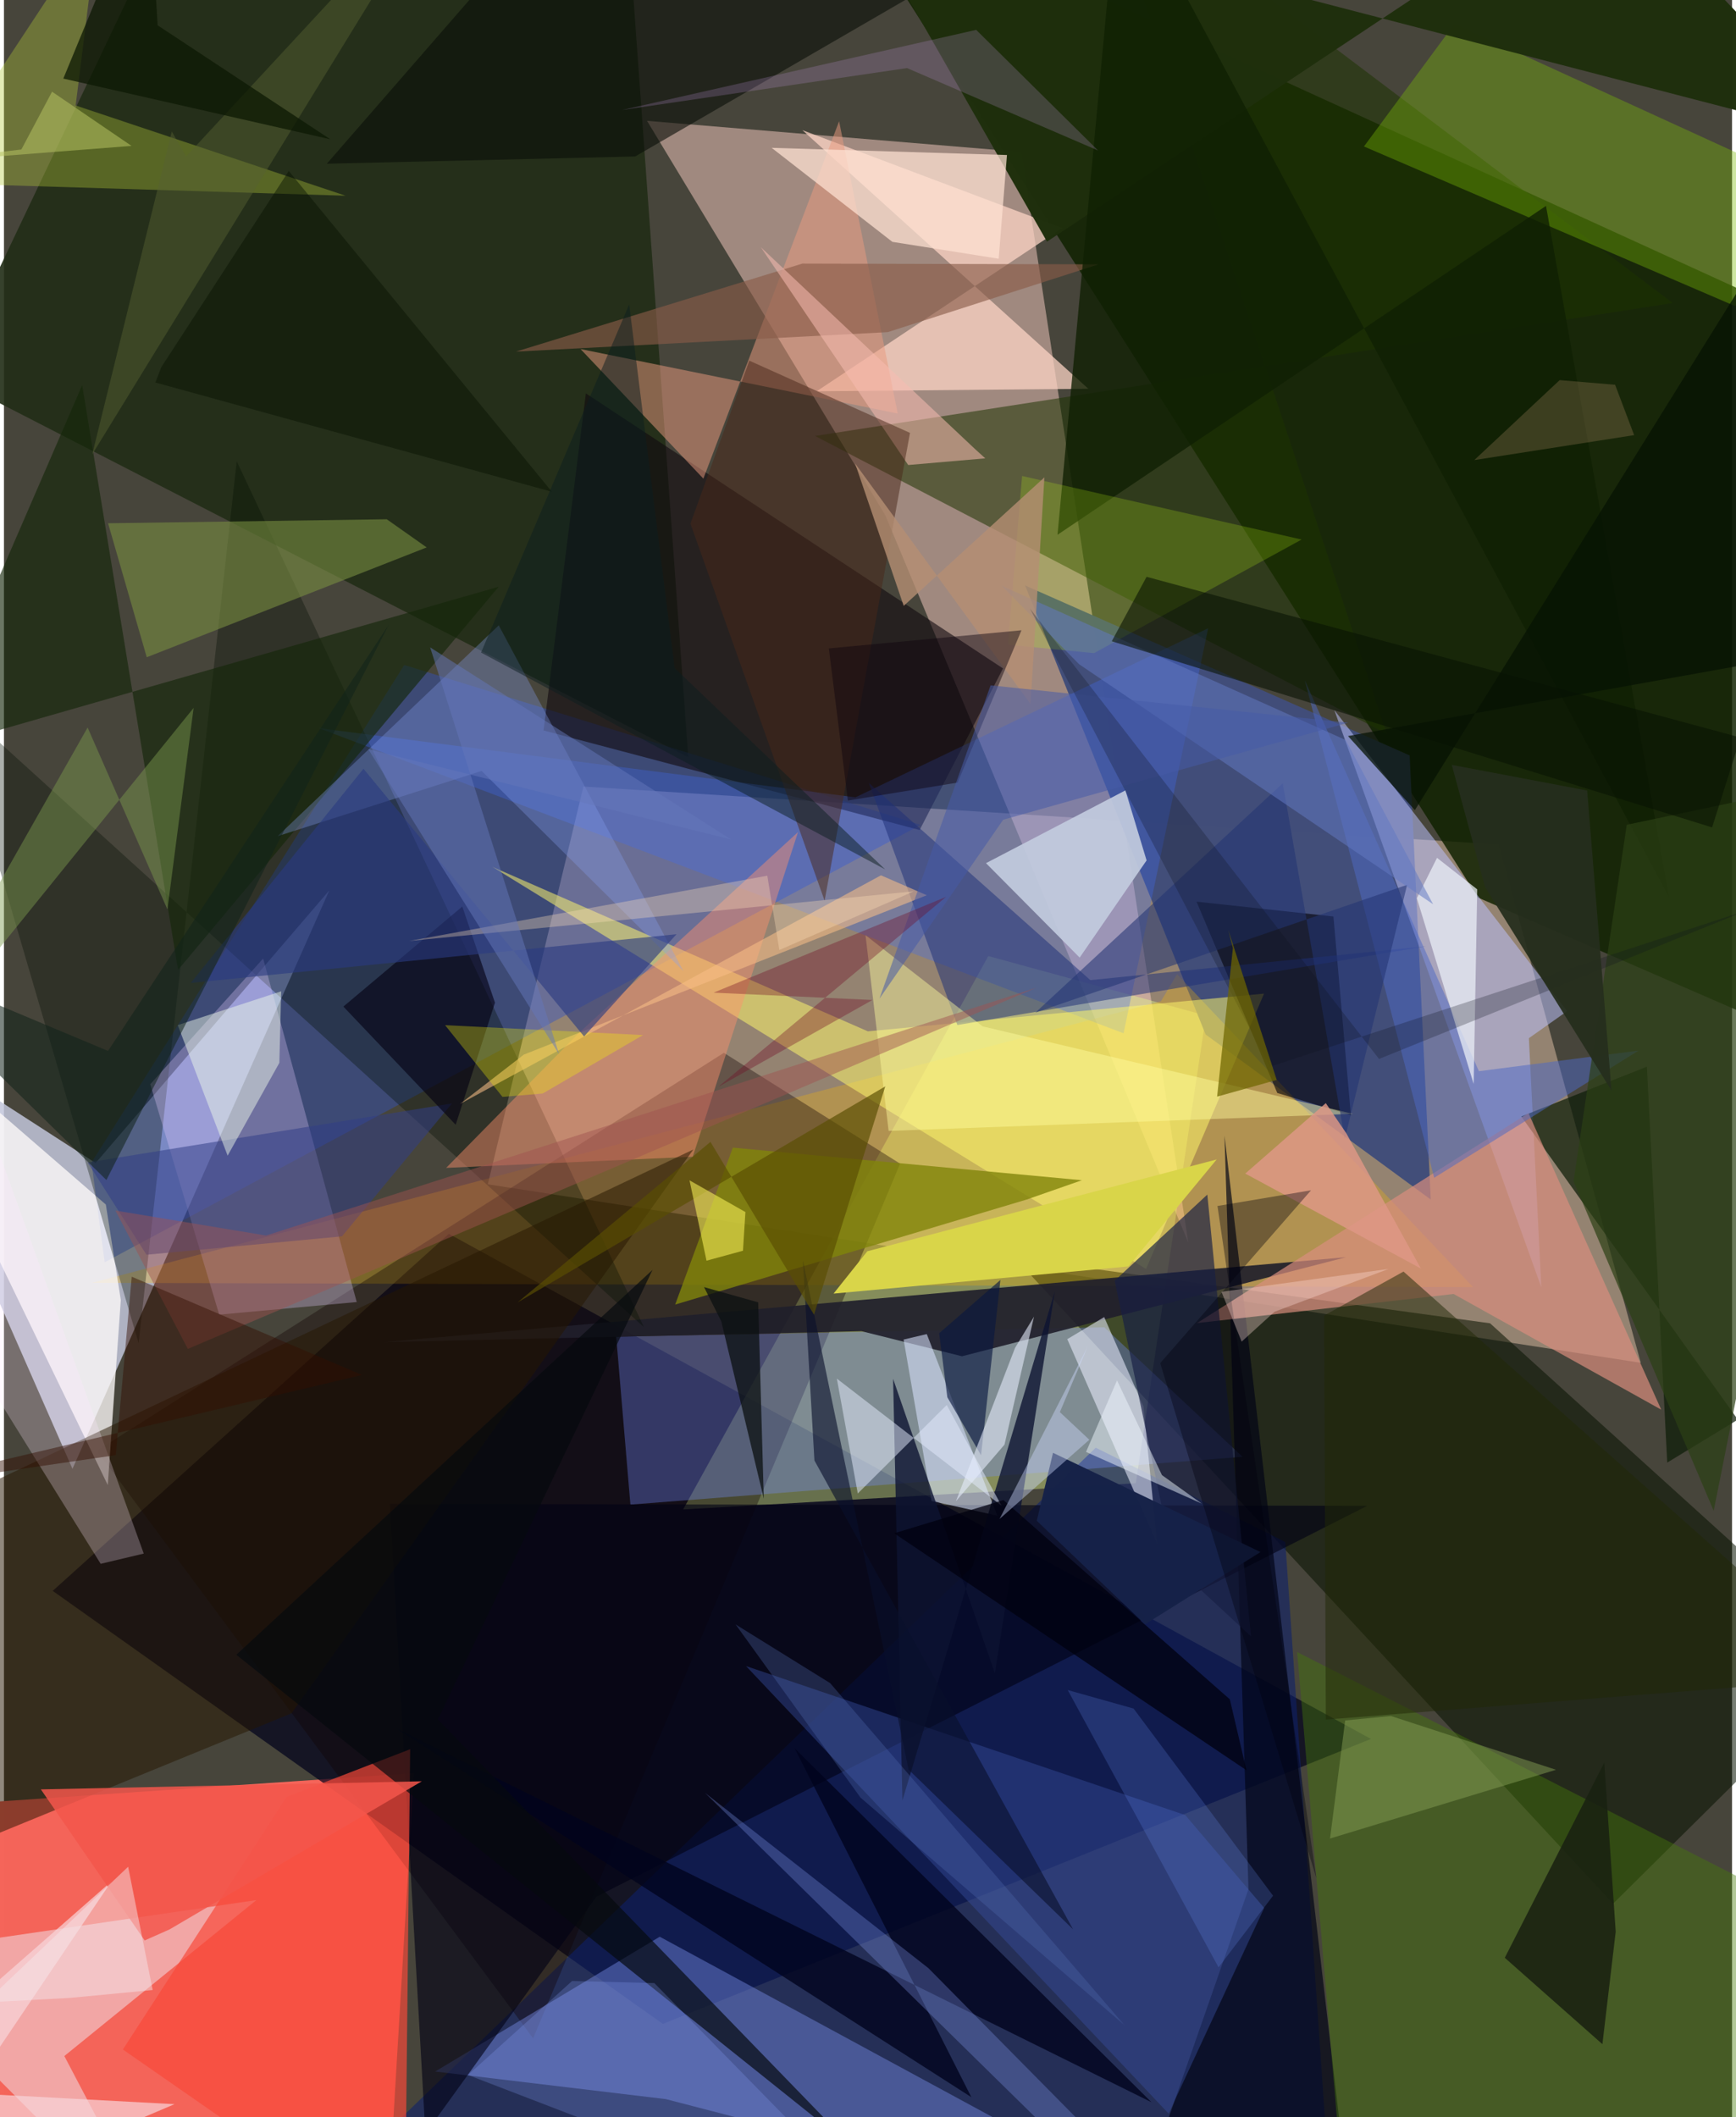 <svg xmlns="http://www.w3.org/2000/svg" width="228" height="278" viewBox="0 0 836 1024"><path fill="#47453b" d="M0 0h836v1024H0z"/><path fill="#b19b87" fill-opacity=".722" d="M280.333 380.416l-46.26 192.388 557.778 86.338-68.823-250.67z"/><path fill="#f5655a" fill-opacity=".996" d="M-25.612 1064.77L-62 875.384l260.34-17.813-13.548 227.801z"/><path fill="#ffd3c7" fill-opacity=".486" d="M572.968 601.05L426.434 249.33 311.104 58.45 492.18 73.503z"/><path fill="#00021c" fill-opacity=".706" d="M215.232 596.758l446.066 244.305-342.537 137.835L23.581 769.45z"/><path fill="#c1c5da" fill-opacity=".847" d="M-62 493.846l95.143 216.568 124.273-279.81L44.332 562.515z"/><path fill="#102200" fill-opacity=".839" d="M713.06 434.115L898 514.518l-30.848-362.06L397.724-62z"/><path fill="#e5fd8c" fill-opacity=".392" d="M547.552 717.387l33.946-226.181-105.309-28.8-147.63 267.66z"/><path fill="#424e7a" fill-opacity=".996" d="M581.32 500.333L494 283.172l186.035 82.198 10.21 214.798z"/><path fill="#081300" fill-opacity=".549" d="M778.43 920.755l-289.315-312.28 229.824 31.558L898 802.233z"/><path fill="#222e16" fill-opacity=".906" d="M331.022 366.228l-358.143-184.1L84.187-51.848 300.117-62z"/><path fill="#3051c7" fill-opacity=".42" d="M42.347 562.324l151.307-240.69 249.835 77.324L48.722 610.53z"/><path fill="#0d216c" fill-opacity=".573" d="M528.171 700.212l91.712 45.62L643.248 1086l-490.24-23.899z"/><path fill="#fbb800" fill-opacity=".282" d="M710.72 622.554l-143.2-151.4-7.801 13.144L42.57 620.452z"/><path fill="#0e0200" fill-opacity=".357" d="M433.527 562.819L255.99 985.88 44.994 701.645 348.272 509.22z"/><path fill="#7c91ef" fill-opacity=".42" d="M208.615 1001.916l108.639-65.192L592.74 1086l-272.56-70.737z"/><path fill="#10090f" fill-opacity=".596" d="M442.974 401.459l40.343-78.156-201.799-133.029-20.48 163.023z"/><path fill="#768dff" fill-opacity=".337" d="M303.06 727.72l296.171-23.107-66.898-62.653-236.145 4.536z"/><path fill="#fffbf9" fill-opacity=".769" d="M50.223 718.261l6.306-89.499-7.239-46.16L-62 486.21z"/><path fill="#1e3400" fill-opacity=".529" d="M807.295 146.575l-414.908 64.283 276.485 144.04L530.992-62z"/><path fill="#bbc1fc" fill-opacity=".533" d="M743.74 622.667l-6.028-120.53 18.498-13.07L643.578 343.4z"/><path fill="#201f2b" fill-opacity=".914" d="M414.902 643.858l48.563 12.125 185.852-47.925-465.278 41.053z"/><path fill="#030e00" fill-opacity=".329" d="M65.146 649.683l-91.725-312.75 336.21 305.011-197.02-418.843z"/><path fill="#ffd6c7" fill-opacity=".729" d="M511.945 110.28L386.238 62.945l138.359 125.092-131.419 1.208z"/><path fill="#f1dde6" fill-opacity=".541" d="M122.11 919.006L-62 945.952 77.313 1086l-48.107-91.566z"/><path fill="#3e6bf1" fill-opacity=".322" d="M411.936 385.641L152.31 352.178 541.64 499.77l40.92-195.911z"/><path fill="#fff76c" fill-opacity=".525" d="M417.924 498.824l191.68-18.248-57.102 133.194-316.258-194.528z"/><path fill="#e7ccff" fill-opacity=".306" d="M170.663 629.755l-45.273-166.15-54.605 60.796 33.35 111.436z"/><path fill="#030108" fill-opacity=".6" d="M616.002 528.644l-39.053-92.539 66.213 7.172 8.44 96.105z"/><path fill="#0d1c07" fill-opacity=".714" d="M794.802 515.916l-60.755 24.073L838.8 686.61l-34.157 20.796z"/><path fill="#000015" fill-opacity=".604" d="M186.724 727.38l17.156 304.6 82.647-114.57 372.937-189.077z"/><path fill="#e99a7e" fill-opacity=".506" d="M338.357 231.501l65.664-172.863 28.355 141.375-153.432-31.18z"/><path fill="#7cbc07" fill-opacity=".376" d="M837.399 148.011l-179.467-77.16 43.833-59.398L898 101.259z"/><path fill="#132708" fill-opacity=".631" d="M37.845 186.286l46.376 282.81 155.102-185.314-278.283 79.859z"/><path fill="#81840b" fill-opacity=".8" d="M352.61 555.065l168.86 15.77-26.698 9.333-170.063 50.81z"/><path fill="#ff916c" fill-opacity=".443" d="M333.214 559.47l-119.301 5.398 63.948-64.994 106.29-97.431z"/><path fill="#000415" fill-opacity=".678" d="M653.084 1086H541.9l60.167-172.324-11.612-364.43z"/><path fill="#d98e7d" fill-opacity=".694" d="M701.31 625.855l100.427 55.95-64.233-143.463-160.34 101.582z"/><path fill="#374f9d" fill-opacity=".439" d="M563.434 1022.28L359 805.824l212.514 72.084 38.155 44.897z"/><path fill="#477b08" fill-opacity=".42" d="M898 1048.996l-8.577-115.532-263.815-134.445L650.103 1086z"/><path fill="#f74a3a" fill-opacity=".686" d="M196.509 846.037L193.902 1086 57.525 991.271l79.162-122.149z"/><path fill="#1f2f0d" fill-opacity=".988" d="M404.041-59.295L504.586 116.87 773.63-62 898 68.893z"/><path fill="#b1c537" fill-opacity=".365" d="M45.831-38.296L-37.737 88.426l202.988 6.239L34.678 51.008z"/><path fill="#ebeffe" fill-opacity=".561" d="M551.245 680.163l6.695 66.695-43.541-99.155 17.859-10.68z"/><path fill="#261700" fill-opacity=".51" d="M-62 743.577v167.39l201.122-82.3 194.39-272.699z"/><path fill="#798f40" fill-opacity=".592" d="M69.078 317.894l135.43-53.128-19.322-13.62-134.818 1.943z"/><path fill="#1e2f77" fill-opacity=".514" d="M687.966 457.678L525.56 474.042l-107.142-95.338 42.815 117.054z"/><path fill="#c3cbdf" fill-opacity=".918" d="M475.078 417.48l45.323 45.677 32.372-47.003-10.237-33.878z"/><path fill="#ffe2d3" fill-opacity=".725" d="M371.382 71.502l58.407 45.477 51.445 8.166 3.993-50.17z"/><path fill="#171e44" fill-opacity=".667" d="M603.307 791.498L582.154 577.78l-44.816 41.637 28.684 137.539z"/><path fill="#0a0f08" fill-opacity=".596" d="M305.363 75.683L482.978-27.21l-227.19-8.007-99.587 114.4z"/><path fill="#d9e5ff" fill-opacity=".561" d="M448.733 725.97l31.836 7.117-34.134-87.843-11.21 2.644z"/><path fill="#01031d" fill-opacity=".784" d="M382.486 845.554l172.66 171.223L189.96 836.078l278.044 178.262z"/><path fill="#869eef" fill-opacity=".322" d="M231.072 372.865l97.652 96.86-89.359-167.274-106.98 101.979z"/><path fill="#d9d549" d="M401.33 625.67l16.33-20.472 169.013-44.41-42.685 51.74z"/><path fill="#313e86" fill-opacity=".537" d="M163.542 597.977l53.192-64.28-176.225 28.56 28.444 44.618z"/><path fill="#05090e" fill-opacity=".682" d="M411.606 1039.681l-299.19-239.334 201.342-186.146-103.827 217.44z"/><path fill="#ffeaff" fill-opacity=".259" d="M46.79 756.366l-60.783-97.725-7.89-155.145 89.517 247.91z"/><path fill="#899ef7" fill-opacity=".298" d="M579.694 1086H562.02L339.162 867.147l108.062 84.783z"/><path fill="#0d1432" fill-opacity=".796" d="M430.143 666.89l4.507 203.959 73.696-246.164-28.968 184.586z"/><path fill="#fffd9e" fill-opacity=".443" d="M416.804 452.33l56.63 44.08 179.123 42.308-224.58 8.267z"/><path fill="#4d68c4" fill-opacity=".518" d="M713.538 518.1l77.25-9.966-98.891 61.513L629.32 329.05z"/><path fill="#895b48" fill-opacity=".627" d="M427.528 160.653l102.074-32.806-143.335-.364-138.59 42.58z"/><path fill="#ebeff6" fill-opacity=".737" d="M683.525 434.441l9.756-19.535 19.441 15.244-1.714 94.124z"/><path fill="#192112" fill-opacity=".878" d="M779.718 934.282l-5.522-81.821-48.14 94.447 47.229 41.785z"/><path fill="#102003" fill-opacity=".792" d="M539.584-62l265.904 495.862L746.003 99.58 509.675 258.656z"/><path fill="#f8bcb2" fill-opacity=".537" d="M469.714 217.13l5.023 4.557-37.291 3.222-71.287-105.335z"/><path fill="#c0fb14" fill-opacity=".212" d="M485.702 311.828l6.842-81.617 135.228 30.745-100.41 54.934z"/><path fill="#f0fdea" fill-opacity=".467" d="M133.23 514.052l-25.02 44.903-24.136-63.144 50.042-16.345z"/><path fill="#2c3f14" fill-opacity=".698" d="M759.314 571.331l25.748-172.414L898 375.165l-70.879 355.557z"/><path fill="#040012" fill-opacity=".616" d="M237.536 484.955l-19.002 59.07-54.332-57.18 57.533-48.39z"/><path fill="#7c9b4f" fill-opacity=".451" d="M79.084 439.862l12.672-97.484L-62 532.55 40.47 351.874z"/><path fill="#233472" fill-opacity=".561" d="M618.644 378.841l30.017 172.004 30.146-122.898-179.839 61.834z"/><path fill="#6378c2" fill-opacity=".533" d="M520.171 321.288L691.387 437.36l-42.307-79.44-166.421-74.615z"/><path fill="#e4ebfc" fill-opacity=".506" d="M456.086 679.554l-43.027 42.795-10.132-55.564 79.663 61.46z"/><path fill="#4a2718" fill-opacity=".498" d="M438.319 209.373l-77.738-34.936-28.481 78.818 64.905 182.366z"/><path fill="#091640" fill-opacity=".635" d="M456.38 675.811l16.31 28.037 9.357-84.774-29.619 25.77z"/><path fill="#090f2c" fill-opacity=".608" d="M437.61 855.86l79.62 77.317-125.146-226.786-5.571-96.776z"/><path fill="#071203" fill-opacity=".576" d="M535.928 310.147l290.423 90.04 13.757-43.454-287.342-77.752z"/><path fill="#f8be87" fill-opacity=".565" d="M446.443 432.997l-22.174-9.635L220.66 533.92l30.828-23.834z"/><path fill="#0b1111" fill-opacity=".749" d="M367.591 724.893l-2.717-94.99-26.188-7.374 8.32 16.504z"/><path fill="#c195db" fill-opacity=".224" d="M470.344 14.448l58.978 58.359-92.442-39.88-137.875 20.286z"/><path fill="#f8d7da" fill-opacity=".69" d="M82.525 1017.714L-62 1009.977l113.957-99.983L-62 1079.081z"/><path fill="#de9886" fill-opacity=".831" d="M639.463 533.543l9.901 14.54 36.127 65.483-84.98-45.948z"/><path fill="#faf600" fill-opacity=".302" d="M213.408 495.841l95.736 4.786-48.505 28.266-19.47 1.628z"/><path fill="#2a3a80" fill-opacity=".608" d="M90.39 475.401l83.528-103.576 106.718 129.47 44.727-49.446z"/><path fill="#87a156" fill-opacity=".475" d="M750.84 855.98l-109.323 33.252 7.321-57.104 22.144-2.155z"/><path fill="#8fa9ff" fill-opacity=".235" d="M224.48 1003.596l50.373-45.456 39.794 1.01L438.798 1086z"/><path fill="#9f534f" fill-opacity=".467" d="M126.833 597.59l372.71-119.894L88.95 652.416l-35.047-66.919z"/><path fill="#212907" fill-opacity=".506" d="M677.064 615.009l-38.419 21.285.84 195.413L898 811.377z"/><path fill="#061204" fill-opacity=".737" d="M682.565 391.834L868.083 93.692 898 311.52 650.216 356z"/><path fill="#340e02" fill-opacity=".459" d="M-62 720.765l235.189-55.73-111.373-47.54-7.727 86.308z"/><path fill="#f3564c" fill-opacity=".851" d="M80.177 933.15l-12.12 5.38-50.2-73.068 184.279-3.913z"/><path fill="#f0f8ff" fill-opacity=".475" d="M579.411 727.216l-55.934-24.964 14.992-34.576 21.74 45.782z"/><path fill="#b58f73" fill-opacity=".8" d="M435.269 293.042l68.074-62.165-6.72 109.673-84.878-116.424z"/><path fill="#5a4e02" fill-opacity=".671" d="M341.784 552.293l-93.321 77.652 177.889-104.503-34.486 110.441z"/><path fill="#00010f" fill-opacity=".757" d="M593.036 821.897l-109.5-96.37-52.878 16.07 170.414 114.6z"/><path fill="#0e030e" fill-opacity=".455" d="M399.057 313.619l93.186-8.777-30.888 73.67-53.09 8.676z"/><path fill="#566132" fill-opacity=".471" d="M215.653-62L88.136 75.671l-6.952-12.086-38.485 156.19z"/><path fill="#fbf559" fill-opacity=".561" d="M339.88 609.752l-8.229-38.864 27.045 15.335-1.178 18.713z"/><path fill="#6f97fe" fill-opacity=".2" d="M587.579 951.53L514.62 817.414l31.854 8.951 67.49 90.524z"/><path fill="#465aa8" fill-opacity=".533" d="M483.411 396.466l-59.876 86.545L477.31 331.48l172.934 18.054z"/><path fill="#051000" fill-opacity=".443" d="M73.274 185.008l191.81 52.856-127.299-155.17-61.69 94.923z"/><path fill="#f5e5ea" fill-opacity=".475" d="M71.95 962.497l-39.816 3.798-41.17 2.224 69.108-65.636z"/><path fill="#0c1903" fill-opacity=".749" d="M157.89 67.374L74.342 12.243 69.97-62 28.715 38.007z"/><path fill="#e1aa87" fill-opacity=".212" d="M752.606 183.85l26.818 2.25 9.219 24.36-77.333 12.065z"/><path fill="#700924" fill-opacity=".349" d="M345.591 525.67l74.545-42.017-76.874-3.534 112.504-46.337z"/><path fill="#ffe2bb" fill-opacity=".329" d="M369.283 423.549l5.831 35.938 65.073-28.394-244.196 24.03z"/><path fill="#12231a" fill-opacity=".553" d="M50.35 508.291l135.833-206.193L49.56 570.74-62 461.261z"/><path fill="#162248" fill-opacity=".988" d="M552.024 785.61l-52.372-50.067 7.856-32.863 100.377 47.986z"/><path fill="#6477b9" fill-opacity=".49" d="M206.177 313.11l62.414 196.86-92.338-147.596 175.524 43.666z"/><path fill="#00000d" fill-opacity=".369" d="M634.908 908.413L559.36 659.294l72.971-83.596-45.272 7.593z"/><path fill="#e5edfb" fill-opacity=".584" d="M489.137 651.927l9.178-15.127-14.275 61.908-23.514 27.391z"/><path fill="#cedcfe" fill-opacity=".412" d="M525.083 696.361l-43.465 38.327 42.658-83.409-13.466 31.718z"/><path fill="#0c121d" fill-opacity=".259" d="M665.209 512.173L496.393 294.39l115.934 221.58 231.605-75.944z"/><path fill="#b4c261" fill-opacity=".549" d="M23.275 44.353l38.443 26.213-111.504 8.69L8.421 72.3z"/><path fill="#0b1e1f" fill-opacity=".486" d="M230.805 315.622L426.29 420.496l-101.837-97.39-21.987-175.85z"/><path fill="#6e6600" fill-opacity=".725" d="M586.894 530.394l7.636-71.832-2.235-8.747 23.44 72.51z"/><path fill="#ffe0da" fill-opacity=".341" d="M598.765 648.89l-9.768-24.081 80.855-11.073-55.179 20.712z"/><path fill="#262e1d" fill-opacity=".941" d="M716.532 429.105l-16.121-59.155 65.504 12.4 11.78 145.15z"/><path fill="#556db4" fill-opacity=".302" d="M399.698 814.073l142.27 165.317-127.61-109.973-60.414-83.745z"/></svg>